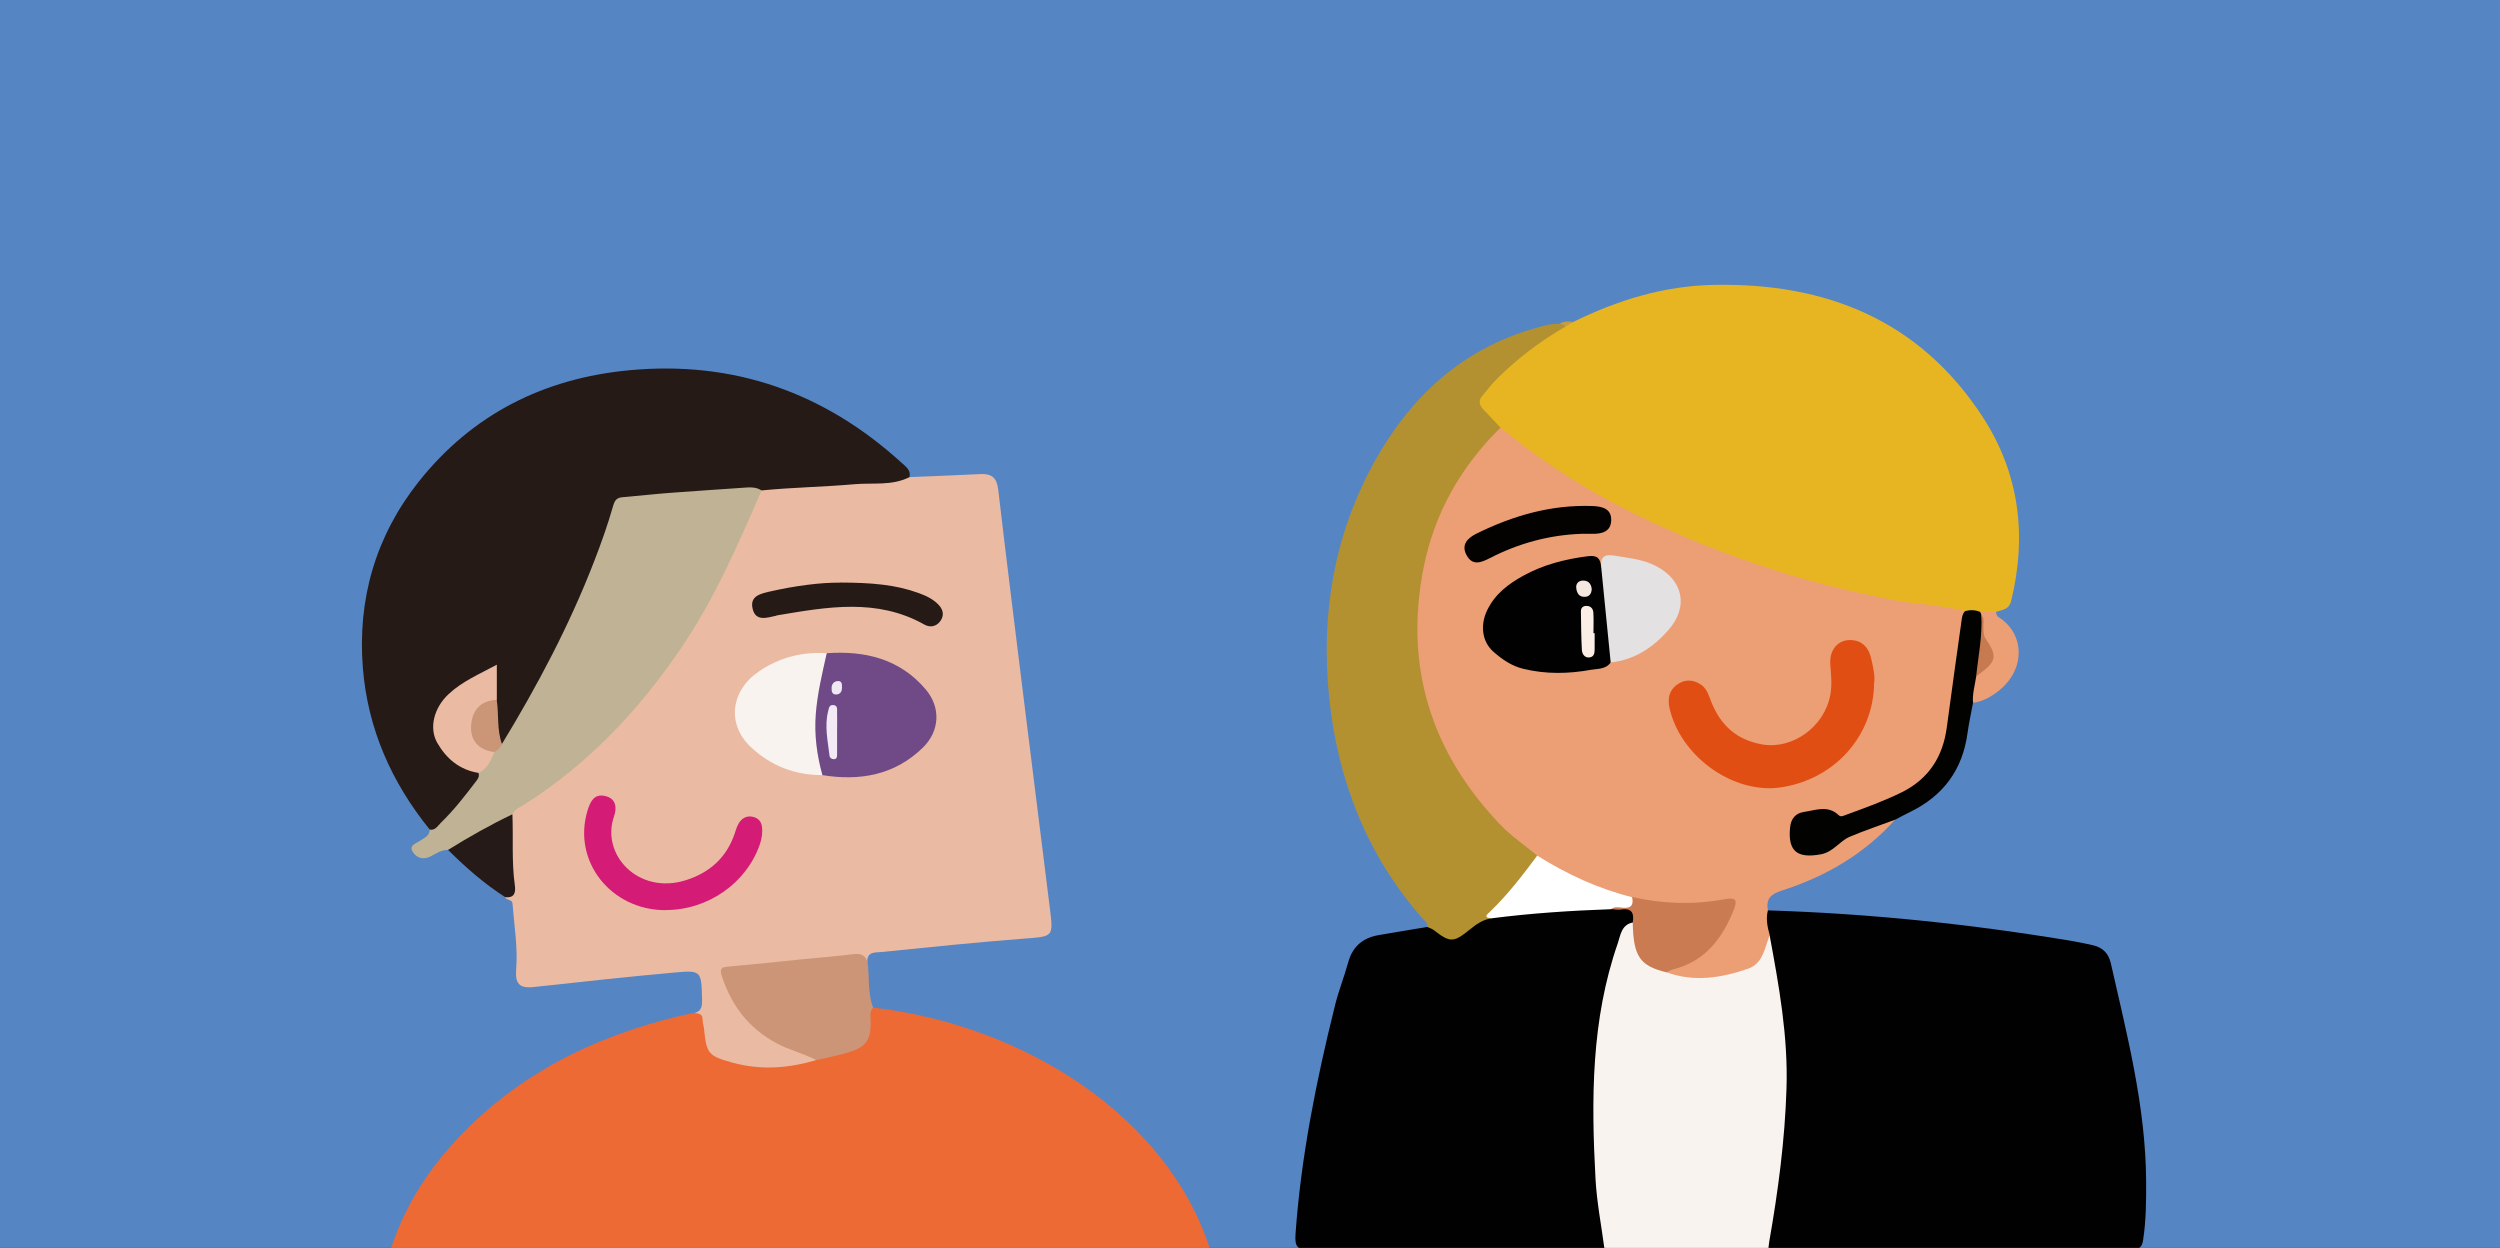 <svg width="595" height="297" viewBox="0 0 595 297" fill="none" xmlns="http://www.w3.org/2000/svg">
<rect x="0" y="0" width="595" height="297" fill="#333333" stroke="none"/>
<g clip-path="url(#clip0_5484_43240)">
<rect width="595" height="297" fill="#5685C4"/>
<path d="M216.454 113.553C222.094 113.321 227.733 113.115 233.372 112.832C235.999 112.703 237.235 113.682 237.569 116.464C239.526 133.234 241.638 149.979 243.698 166.723C245.732 183.159 247.792 199.62 249.852 216.055C250.728 223.088 250.728 222.856 243.646 223.397C232.316 224.273 221.012 225.432 209.682 226.591C208.42 226.72 206.309 226.411 206.438 228.884C204.712 228.266 202.987 228.137 201.107 228.291C193.048 228.935 185.014 229.811 176.98 230.352C176.259 230.404 175.563 230.507 174.842 230.61C172.963 230.868 172.473 231.795 173.143 233.598C175.229 239.266 178.782 243.774 183.984 246.865C186.456 248.333 189.082 249.467 191.812 250.394C192.867 250.755 194.361 250.832 194.258 252.558C191.116 254.98 187.254 254.619 183.675 254.928C179.349 255.314 175.126 254.258 171.031 252.738C168.353 251.734 166.834 249.853 166.834 246.942C166.834 244.83 166.19 242.924 165.16 241.12C167.143 240.682 167.143 239.24 167.092 237.617C166.911 231.099 166.911 230.893 160.551 231.46C149.35 232.465 138.2 233.701 127.025 234.912C123.548 235.298 122.57 234.062 122.853 230.61C123.265 225.432 122.364 220.254 121.978 215.076C121.9 213.968 120.587 214.329 120.227 213.582C121.411 212.036 121.54 210.388 121.36 208.43C120.87 203.793 121.051 199.105 121.257 194.442C121.566 192.458 123.188 191.608 124.656 190.707C132.226 186.044 139.024 180.325 145.178 174.014C153.367 165.616 160.5 156.316 166.345 146.089C171.315 137.433 175.332 128.314 179.426 119.221C180.018 117.933 180.404 116.464 182.027 116C186.301 114.687 190.756 115.15 195.133 114.841C202.24 114.352 209.322 113.656 216.454 113.605V113.553Z" fill="#EABBA2"/>
<path d="M165.161 241.095C166.191 241.198 167.246 241.198 167.221 242.718C167.221 243.413 167.478 244.134 167.555 244.83C168.148 250.884 168.611 251.347 174.585 252.97C181.229 254.748 187.743 254.233 194.258 252.301C195.829 250.729 197.992 250.755 199.923 250.214C204.97 248.797 205.949 247.664 206.438 242.46C206.541 241.43 206.258 240.09 207.854 239.807C243.672 243.954 277.791 265.67 287.911 297.098H93.061C96.047 288.056 100.811 280.096 107.043 273.038C121.746 256.397 140.544 246.891 161.839 241.79C162.946 241.533 164.053 241.327 165.161 241.069V241.095Z" fill="#ED6A35"/>
<path d="M451.113 195.009C443.723 203.252 434.478 208.636 424.05 211.959C421.32 212.835 420.29 214.02 420.754 216.674C422.144 218.503 421.552 220.692 421.81 222.727C420.084 229.837 417.818 231.821 410.634 232.929C407.158 233.47 403.682 233.573 400.205 233.289C398.892 233.186 397.527 233.006 396.6 231.821C396.729 230.069 398.248 229.889 399.407 229.502C405.433 227.493 408.934 223.037 411.303 217.472C412.333 215.051 411.922 214.613 409.192 215.051C402.24 216.184 395.364 215.978 388.515 214.252C380.197 212.269 372.447 208.92 365.391 204.077C350.327 193.437 340.877 179.011 337.684 160.927C334.002 140.113 339.178 121.462 352.877 105.259C354.087 103.816 354.937 101.858 357.126 101.472C358.671 101.626 359.7 102.708 360.808 103.584C373.76 114.146 388.412 121.745 403.785 128.057C417.406 133.647 431.414 138.078 445.86 141.04C451.19 142.122 456.572 142.946 461.98 143.642C464.014 143.9 466.357 143.462 467.928 145.445C466.872 155.853 465.507 166.234 463.396 176.513C462.185 182.386 458.4 186.302 453.328 189.084C449.079 191.428 444.495 192.974 439.912 194.545C438.779 194.932 437.671 194.932 436.641 194.339C434.813 193.257 432.933 193.36 430.976 193.824C427.629 194.622 426.547 196.271 427.14 199.62C427.526 201.835 428.839 202.84 431.002 202.686C433.397 202.531 435.56 201.887 437.44 200.161C441.045 196.838 445.886 196.194 450.289 194.622C450.546 194.519 450.855 194.803 451.087 195.035L451.113 195.009Z" fill="#EC9E75"/>
<path d="M467.672 145.445C461.929 143.977 455.981 143.848 450.162 142.715C441.02 140.911 431.956 138.747 423.073 135.94C411.434 132.256 400.104 127.748 389.134 122.364C377.701 116.748 366.989 109.947 357.178 101.781C355.324 101.163 354.269 99.565 352.955 98.277C351.282 96.629 351.333 94.903 352.827 93.099C357.822 86.994 363.873 82.125 370.671 78.158C371.109 77.901 371.598 77.695 372.01 77.411C372.783 77.025 373.684 77.025 374.457 76.613C384.988 71.435 396.035 68.034 407.829 67.802C434.557 67.261 456.882 76.175 471.895 99.256C480.598 112.652 482.452 127.438 478.667 142.972C478.126 145.188 476.504 145.11 475.036 145.626C474.083 146.527 472.925 146.45 471.766 146.398C470.427 146.012 468.933 146.295 467.697 145.471L467.672 145.445Z" fill="#E7B522"/>
<path d="M421.192 222.573C420.652 220.64 420.24 218.683 420.755 216.673C445.114 217.42 469.293 219.971 493.318 223.989C494.94 224.273 496.537 224.608 498.133 224.968C500.451 225.509 501.841 226.9 502.382 229.27C506.245 246.35 510.674 263.352 510.777 281.049C510.802 285.789 510.777 290.478 510.056 295.166C509.824 296.712 509.257 297.33 507.506 297.33C478.641 297.253 449.749 297.253 420.883 297.227C419.493 295.501 420.446 293.646 420.755 291.92C422.943 278.86 424.514 265.722 424.179 252.429C423.999 244.804 423.021 237.308 421.553 229.837C421.064 227.416 420.755 224.994 421.192 222.521V222.573Z" fill="#010101"/>
<path d="M216.455 113.553C212.257 115.691 207.648 114.841 203.245 115.253C195.932 115.897 188.567 116 181.254 116.722C171.547 117.443 161.813 118.242 152.08 118.68C147.882 118.86 147.239 119.401 146.003 123.317C141.574 137.279 135.342 150.468 128.415 163.323C126.278 167.29 124.089 171.257 121.514 174.993C120.896 175.894 120.51 177.079 119.145 177.182C117.188 174.117 117.935 170.562 117.42 167.239C117.523 164.817 117.575 162.37 117.42 159.51C113.274 161.52 109.386 163.246 106.682 166.543C101.661 172.648 103.747 178.135 110.983 182.283C111.961 182.85 113.171 182.901 114.073 183.648C114.794 184.679 114.433 185.606 113.815 186.482C111.137 190.243 108.176 193.772 104.725 196.838C104.056 197.43 103.309 198.1 102.279 197.43C93.164 186.198 87.524 173.421 86.366 159.021C85.052 142.611 89.378 127.593 99.678 114.609C112.45 98.561 129.42 90.059 149.685 88.127C174.637 85.757 196.241 93.408 214.678 110.23C215.631 111.106 216.841 111.905 216.455 113.527V113.553Z" fill="#251A16"/>
<path d="M381.872 297.33C358.543 297.33 335.239 297.279 311.91 297.407C308.974 297.407 308.099 297.047 308.33 293.724C309.644 275.253 313.274 257.195 317.729 239.291C318.579 235.839 319.918 232.49 320.871 229.038C321.901 225.252 324.373 223.191 328.158 222.547C331.995 221.877 335.857 221.259 339.694 220.615C340.672 220.228 341.574 220.563 342.192 221.259C344.38 223.654 346.569 222.907 348.629 221.233C350.895 219.378 353.341 218.09 356.251 217.678C365.212 216.416 374.199 215.591 383.263 215.643C384.267 215.694 385.297 215.643 386.301 215.72C389.005 215.926 389.391 216.467 389.108 219.456C384.602 224.814 383.392 231.486 382.413 238.029C379.709 256.293 379.066 274.609 382.387 292.899C382.671 294.419 383.057 295.965 381.898 297.304L381.872 297.33Z" fill="#010101"/>
<path d="M355.015 218.554C352.929 218.838 351.333 219.997 349.736 221.285C345.951 224.376 345.076 224.35 341.239 221.362C340.775 221.001 340.157 220.847 339.617 220.589C339.926 219.585 339.05 219.147 338.535 218.58C325.3 203.484 318.373 185.735 316.339 165.951C314.33 146.27 317.446 127.49 327.025 110.076C335.625 94.49 347.908 83.053 365.47 78.081C367.324 77.54 369.203 76.973 371.186 77.076C371.856 76.87 372.577 76.535 372.551 77.746C366.706 81.121 361.35 85.165 356.534 89.905C355.17 91.27 353.934 92.79 352.723 94.284C351.771 95.444 352.131 96.551 353.135 97.556C354.5 98.947 355.788 100.364 357.127 101.781C347.702 111.029 341.419 122.08 338.844 134.986C334.158 158.403 340.492 178.831 356.895 196.091C359.547 198.899 362.817 201.114 365.83 203.613C366.088 205.133 365.006 206.06 364.208 207.039C361.581 210.259 359.187 213.66 356.071 216.493C355.479 217.034 354.861 217.601 354.989 218.554H355.015Z" fill="#B39131"/>
<path d="M381.871 297.33C381.15 291.766 380.043 286.227 379.734 280.611C378.704 261.652 378.678 242.743 385.039 224.479C385.682 222.598 385.888 220.1 388.566 219.559C389.442 220.203 389.442 221.156 389.416 222.057C389.262 225.818 391.167 228.214 394.36 229.811C395.158 230.224 396.085 230.507 396.575 231.383C403.192 233.804 409.733 232.748 416.093 230.533C419.595 229.296 420.033 225.587 421.166 222.573C423.406 234.654 425.595 246.736 425.183 259.153C424.797 271.363 423.2 283.445 421.089 295.45C420.986 296.042 420.934 296.66 420.883 297.279C407.879 297.279 394.875 297.304 381.871 297.33V297.33Z" fill="#F9F3F0"/>
<path d="M102.253 197.456C103.644 197.688 104.21 196.503 104.983 195.756C108.021 192.819 110.596 189.496 113.145 186.147C113.66 185.503 114.201 184.859 113.866 183.932C114.871 182.18 116.184 180.608 117.214 178.857C117.806 178.058 118.476 177.388 119.454 177.079C127.9 163.194 135.496 148.871 141.367 133.698C143.067 129.319 144.638 124.914 145.925 120.406C146.363 118.886 146.904 118.422 148.32 118.319C152.079 118.01 155.839 117.572 159.624 117.289C165.65 116.825 171.675 116.464 177.701 116.026C178.962 115.923 180.147 116.026 181.254 116.722C175.666 129.576 170.104 142.431 162.199 154.101C152.131 168.965 140.054 181.845 124.759 191.479C123.754 192.123 122.493 192.561 121.952 193.798C117.291 197.43 112.038 200.058 106.605 202.299C104.983 202.222 103.747 203.226 102.382 203.87C100.554 204.746 99.009 204.076 98.185 202.66C97.283 201.114 99.112 200.727 100.013 200.083C100.991 199.388 102.227 198.95 102.279 197.482L102.253 197.456Z" fill="#C0B294"/>
<path d="M207.803 239.832C206.824 240.889 207.236 242.177 207.236 243.362C207.185 247.509 206.18 249.106 202.241 250.368C199.64 251.193 196.91 251.682 194.232 252.301C191.168 250.678 187.769 249.905 184.705 248.23C178.139 244.675 174.044 239.266 171.778 232.259C171.315 230.816 171.469 230.198 173.092 230.069C179.169 229.528 185.246 228.884 191.323 228.266C195.159 227.879 199.022 227.596 202.859 227.107C204.584 226.875 205.846 227.107 206.464 228.884C206.979 232.516 206.464 236.303 207.803 239.832V239.832Z" fill="#CC9578"/>
<path d="M467.671 145.445C468.907 145.11 470.117 145.136 471.301 145.651C471.559 145.909 471.791 146.192 471.945 146.527C472.821 151.447 471.765 156.239 471.07 161.056C470.761 163.168 470.786 165.384 469.576 167.29C469.138 169.711 468.597 172.107 468.263 174.529C467.078 183.21 462.495 189.393 454.641 193.231C453.457 193.798 452.298 194.442 451.113 195.06C447.483 196.425 443.8 197.636 440.221 199.156C437.775 200.212 436.333 202.788 433.346 203.329C427.758 204.36 425.492 202.608 426.033 196.992C426.239 194.802 427.372 193.514 429.406 193.231C432.161 192.819 435.071 191.582 437.595 194.004C438.161 194.519 438.702 194.158 439.294 193.952C443.8 192.304 448.332 190.681 452.658 188.543C459.096 185.322 462.418 180.067 463.345 173.06C464.452 164.714 465.636 156.393 466.795 148.072C466.924 147.145 466.975 146.218 467.645 145.496L467.671 145.445Z" fill="#020201"/>
<path d="M106.605 202.299C111.575 199.208 116.674 196.322 121.952 193.798C122.184 199.388 121.746 205.004 122.519 210.594C122.751 212.217 122.596 213.788 120.253 213.531C115.257 210.336 110.828 206.446 106.631 202.273L106.605 202.299Z" fill="#251A17"/>
<path d="M469.577 167.264C469.397 165.152 470.015 163.117 470.324 161.056C470.581 160.257 471.045 159.639 471.689 159.098C473.8 157.321 474.264 155.337 472.513 153.019C470.942 150.958 472.204 148.459 471.534 146.244C471.457 146.038 471.405 145.857 471.328 145.651C472.564 145.651 473.8 145.625 475.036 145.6C475.139 146.089 475.165 146.553 475.68 146.888C481.783 150.7 482.298 159.227 475.628 164.456C473.852 165.848 471.895 166.981 469.603 167.264H469.577Z" fill="#EC9E75"/>
<path d="M372.601 77.746C372.292 77.205 371.751 77.205 371.236 77.076C372.215 76.38 373.322 76.484 374.429 76.612C373.811 76.999 373.193 77.359 372.601 77.746Z" fill="#C39F3F"/>
<path d="M196.755 155.466C205.87 154.822 214.136 156.806 220.29 164.044C223.972 168.372 223.689 174.014 219.595 177.981C212.9 184.473 204.66 185.941 195.699 184.473C193.639 182.772 193.742 180.222 193.51 177.981C192.789 171.283 193.587 164.663 195.261 158.145C195.519 157.115 195.982 156.239 196.755 155.518V155.466Z" fill="#6F4A87"/>
<path d="M196.756 155.466C195.7 160.232 194.541 164.997 194.155 169.918C193.769 174.864 194.413 179.707 195.726 184.472C189.16 184.498 183.417 182.231 178.705 177.8C172.989 172.442 173.838 164.508 180.482 159.897C185.349 156.522 190.833 155.079 196.756 155.466V155.466Z" fill="#F9F3F0"/>
<path d="M158.387 216.622C145.358 216.622 136.191 204.926 139.822 192.948C140.465 190.835 141.367 188.852 143.993 189.444C146.62 190.037 146.877 192.175 146.13 194.313C142.963 203.381 151.898 213.015 163.151 209.512C168.919 207.709 172.962 204.076 174.893 198.28C175.254 197.198 175.537 196.116 176.335 195.266C177.211 194.339 178.292 194.133 179.425 194.467C180.481 194.777 181.176 195.549 181.331 196.657C181.537 198.1 181.331 199.491 180.867 200.882C177.7 210.156 168.533 216.596 158.413 216.596L158.387 216.622Z" fill="#D41B75"/>
<path d="M199.897 138.644C207.39 138.67 213.106 139.133 218.565 141.117C220.419 141.787 222.196 142.611 223.509 144.08C224.591 145.29 224.72 146.681 223.664 147.995C222.685 149.18 221.295 149.361 220.033 148.665C208.703 142.276 196.832 144.466 184.987 146.45C184.884 146.45 184.781 146.527 184.704 146.553C182.515 147.016 179.837 147.995 179.116 144.852C178.395 141.761 181.176 141.272 183.339 140.756C189.339 139.391 195.442 138.618 199.897 138.67V138.644Z" fill="#261A17"/>
<path d="M446.041 162.473C445.938 175.199 436.565 185.555 423.741 187.409C412.978 188.955 400.824 180.737 397.631 169.66C396.91 167.213 396.729 164.714 399.124 162.962C400.978 161.597 402.987 161.7 404.866 162.962C406.308 163.941 406.694 165.59 407.312 167.11C409.527 172.623 413.338 176.126 419.441 177.182C426.548 178.393 434.17 173.086 435.612 165.41C436.075 162.937 435.792 160.567 435.612 158.119C435.329 154.23 437.955 151.782 441.38 152.426C443.749 152.864 444.856 154.642 445.32 156.677C445.783 158.66 446.272 160.67 446.066 162.499L446.041 162.473Z" fill="#E14E13"/>
<path d="M383.34 157.656C382.207 159.33 380.276 159.124 378.68 159.407C373.298 160.386 367.916 160.489 362.534 159.175C359.753 158.506 357.513 156.934 355.453 155.131C352.724 152.735 352.234 148.82 353.934 145.265C355.788 141.375 359.032 138.927 362.689 136.944C367.401 134.368 372.5 133.08 377.856 132.384C380.225 132.075 380.868 132.925 381.074 134.857C382.928 136.764 382.336 139.314 382.594 141.555C383.134 145.909 383.392 150.314 383.907 154.693C384.036 155.723 384.01 156.754 383.366 157.63L383.34 157.656Z" fill="#010101"/>
<path d="M383.34 157.656C382.593 150.056 381.82 142.457 381.074 134.857C380.945 132.642 381.743 131.818 384.138 132.23C387.46 132.797 390.807 133.054 393.897 134.6C400.592 137.949 402.009 144.363 397.065 149.979C393.434 154.101 389.031 157.063 383.34 157.656V157.656Z" fill="#E3E1E1"/>
<path d="M396.602 231.408C390.267 229.863 388.748 227.647 388.593 219.559C388.954 217.395 388.439 216.055 385.838 216.467C385.066 216.596 384.242 216.416 383.443 216.364C383.521 214.947 384.705 215.231 385.503 215.153C386.791 215.05 387.769 214.587 388.439 213.479C395.675 215.128 402.936 215.385 410.249 214.046C413.262 213.505 413.7 214.071 412.361 217.214C409.631 223.732 405.537 228.858 398.275 230.687C397.683 230.842 397.142 231.151 396.576 231.383L396.602 231.408Z" fill="#CA7B51"/>
<path d="M388.438 213.505C388.798 215.231 388.386 216.21 386.326 216.055C385.373 215.978 384.318 215.669 383.416 216.39C373.915 216.725 364.439 217.343 355.014 218.554C352.903 218.425 353.933 217.627 354.679 216.931C358.877 212.887 362.404 208.301 365.855 203.639C372.91 208.044 380.352 211.521 388.438 213.531V213.505Z" fill="white"/>
<path d="M376.309 127.052C368.61 127.335 361.349 129.345 354.551 132.848C352.388 133.956 350.431 134.677 349.04 132.127C347.675 129.602 349.323 128.031 351.409 127C360.061 122.724 369.125 120.097 378.91 120.431C381.176 120.509 383.545 120.972 383.468 123.832C383.391 126.614 381.15 127.103 378.807 127.052C377.983 127.052 377.159 127.052 376.335 127.052H376.309Z" fill="#040201"/>
<path d="M117.678 178.986C116.828 180.969 116.03 182.979 113.893 183.958C109.412 183.236 106.271 180.609 104.082 176.822C102.073 173.344 103.206 168.527 106.76 165.204C110.004 162.164 114.047 160.464 118.244 158.197V166.569C117.034 167.625 115.257 167.677 114.227 169.197C112.039 172.468 112.605 175.791 115.927 177.826C116.519 178.187 117.292 178.316 117.704 178.96L117.678 178.986Z" fill="#EABBA2"/>
<path d="M117.677 178.986C114.072 178.573 112.012 176.384 112.115 173.035C112.218 169.042 114.433 166.698 118.218 166.569C118.759 170.072 118.218 173.679 119.48 177.105C119.119 177.955 118.45 178.522 117.677 178.986Z" fill="#CB9578"/>
<path d="M471.509 146.218C472.436 147.171 471.972 148.356 472.049 149.438C472.101 150.339 472.024 151.215 472.616 152.065C475.397 156.058 475.139 157.449 471.277 160.257C470.942 160.489 470.633 160.773 470.324 161.03C470.813 156.11 471.895 151.215 471.534 146.218H471.509Z" fill="#C77950"/>
<path d="M199.226 174.374C199.226 176.1 199.226 177.852 199.226 179.578C199.226 180.067 199.201 180.66 198.505 180.686C197.939 180.711 197.501 180.402 197.424 179.835C197.012 176.306 196.188 172.777 197.115 169.196C197.295 168.475 197.372 167.702 198.351 167.805C199.381 167.908 199.226 168.784 199.226 169.454C199.278 171.077 199.226 172.725 199.226 174.348V174.374Z" fill="#F2EAF4"/>
<path d="M200.412 163.503C200.412 164.379 200.155 165.152 199.176 165.281C198.043 165.41 197.889 164.585 197.915 163.71C197.94 162.782 198.481 162.164 199.357 162.087C200.309 162.009 200.438 162.756 200.387 163.529L200.412 163.503Z" fill="#F0E8F2"/>
<path d="M379.528 150.675C379.528 151.911 379.528 153.148 379.528 154.358C379.528 155.311 379.477 156.342 378.266 156.471C377.108 156.6 376.541 155.595 376.49 154.719C376.309 151.653 376.309 148.562 376.258 145.497C376.258 144.621 376.773 144.183 377.623 144.209C378.627 144.209 379.168 144.93 379.219 145.78C379.322 147.403 379.245 149.052 379.245 150.7C379.322 150.7 379.399 150.7 379.502 150.7L379.528 150.675Z" fill="#FAEEE7"/>
<path d="M378.834 140.164C378.782 141.401 378.19 142.096 376.98 142.045C375.718 142.019 375.28 141.014 375.151 140.01C375.023 139.005 375.563 138.232 376.671 138.181C377.984 138.129 378.679 138.876 378.834 140.164Z" fill="#F3E7E0"/>
</g>
<defs>
<clipPath id="clip0_5484_43240">
<rect width="595" height="297" fill="white"/>
</clipPath>
</defs>
</svg>
